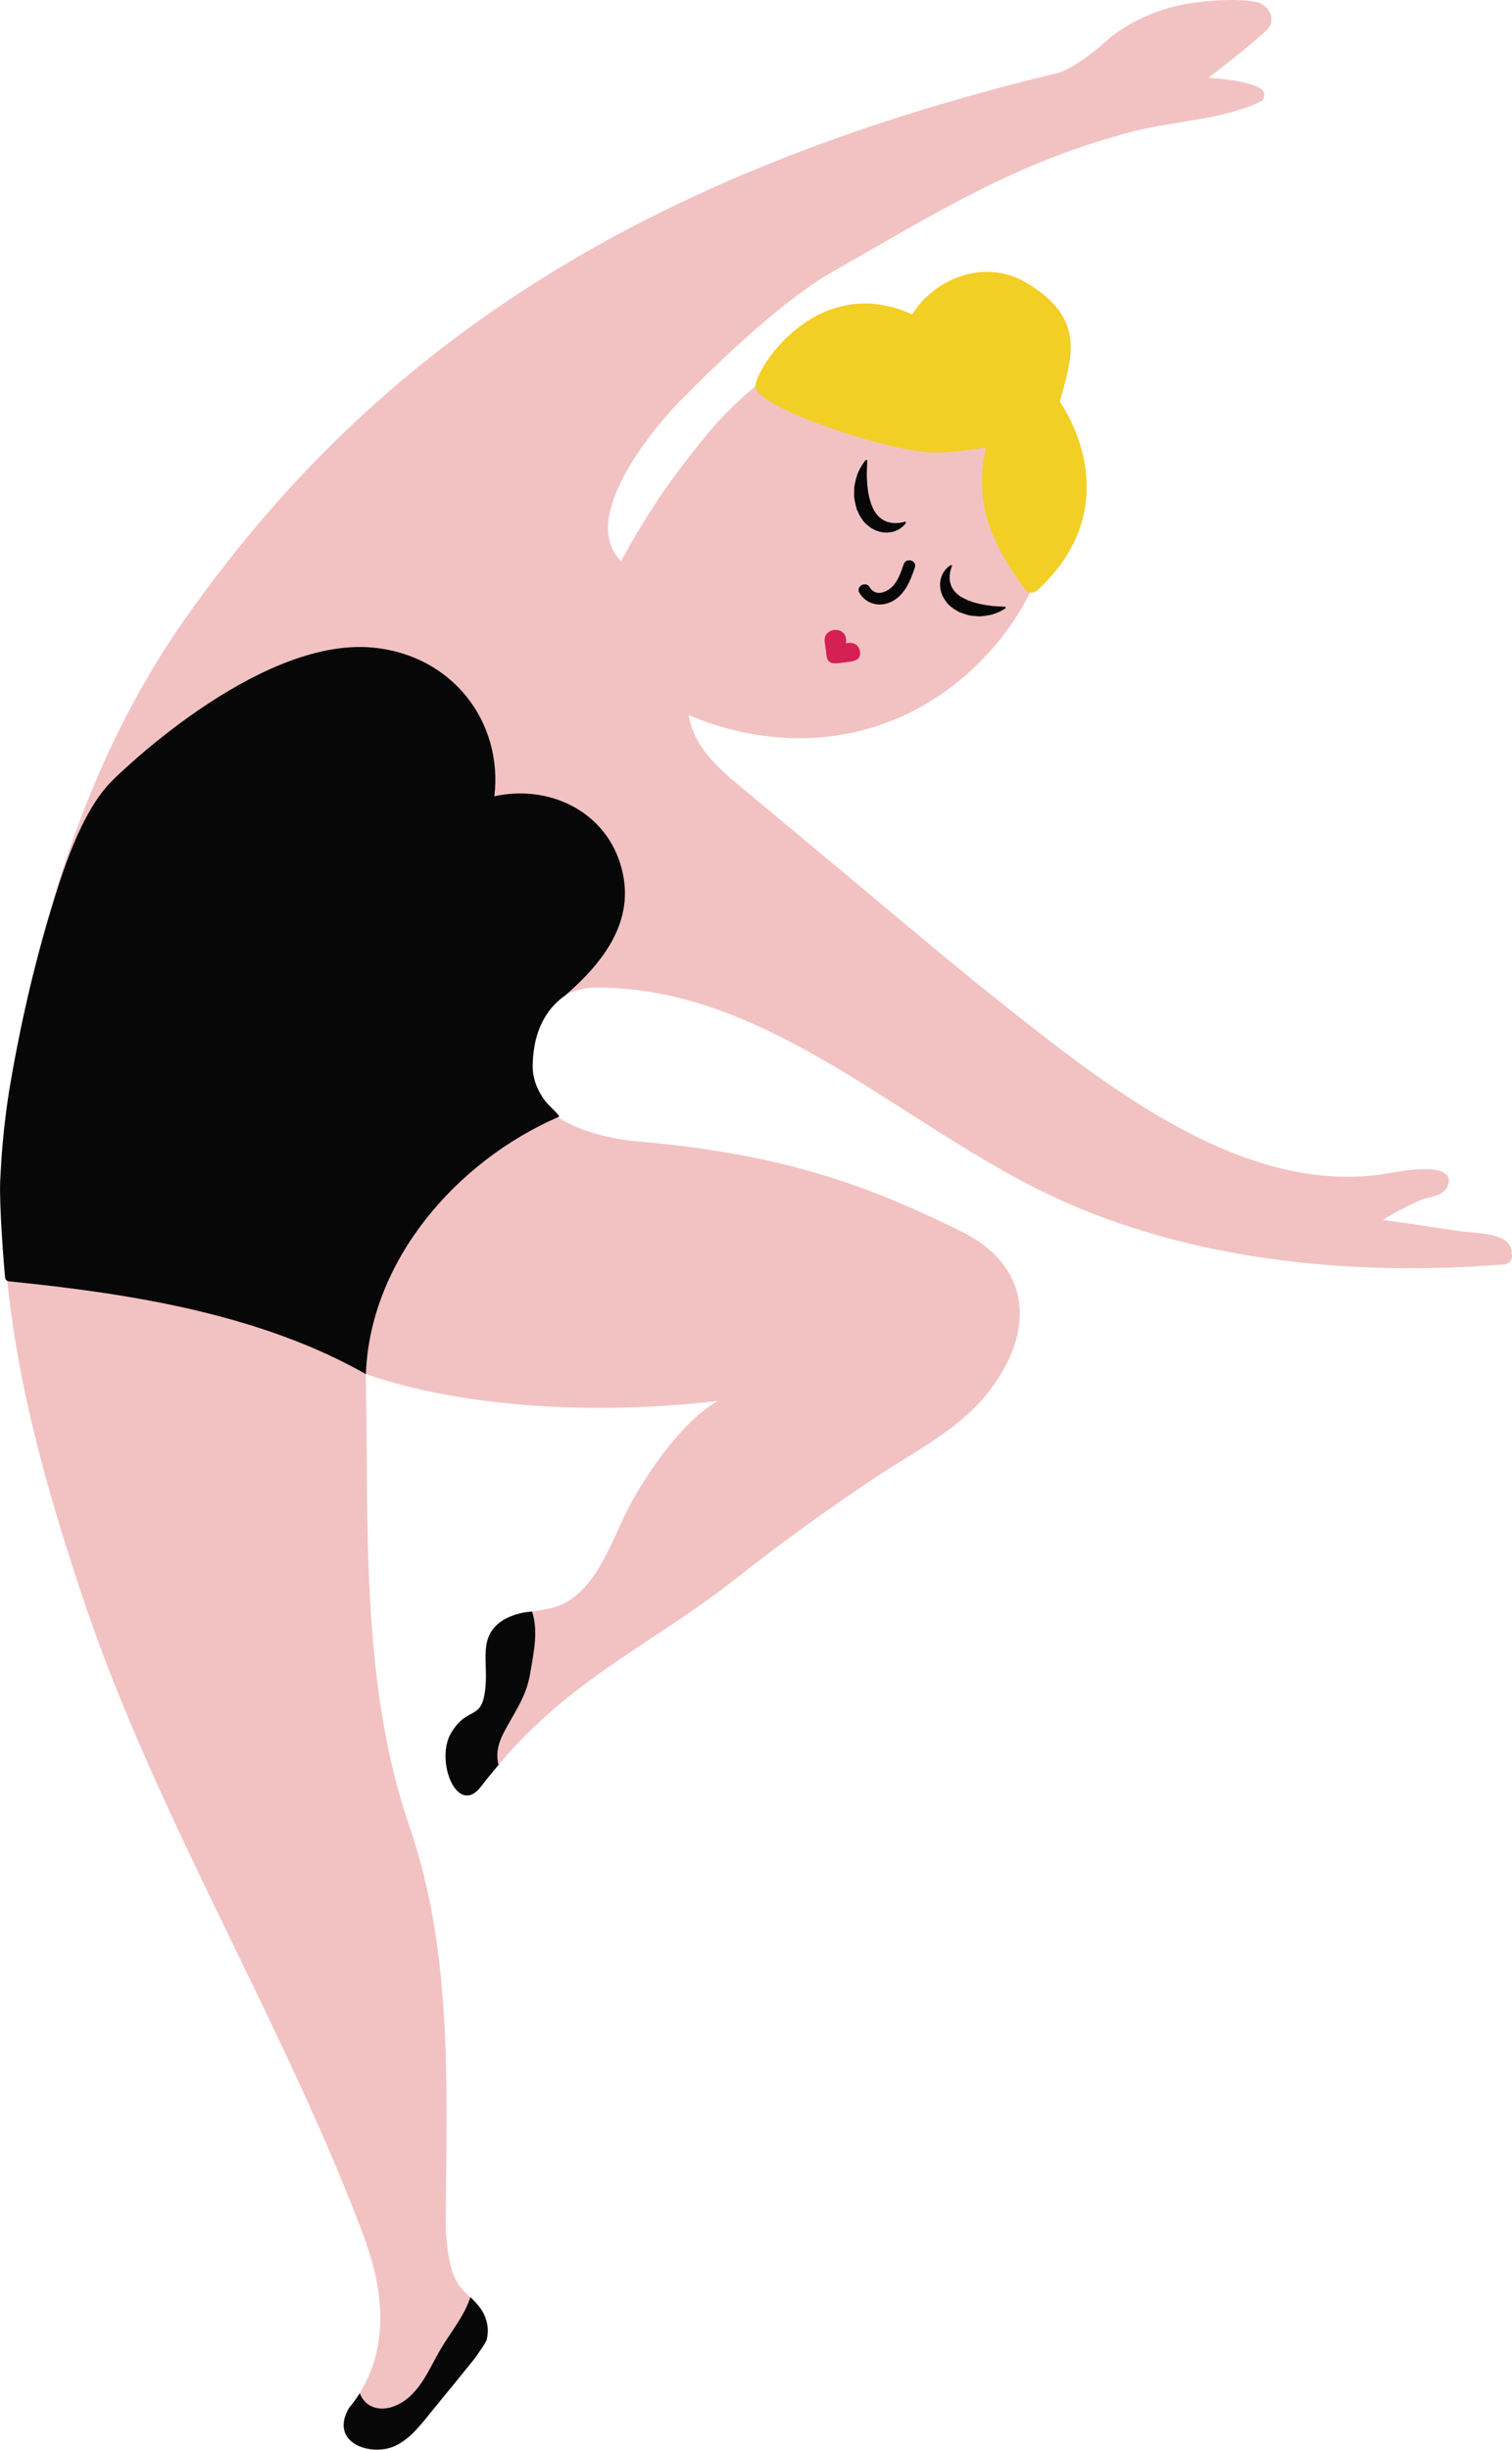 <svg xmlns="http://www.w3.org/2000/svg" width="666.91" height="1080" viewBox="0 0 666.91 1080"><g id="a"/><g id="b"><g id="c"><g id="d"><path d="M666.73 552.6c.21-2.27-.94-4.78-3.62-6.24-5.36-2.99-14.35-2.78-20.17-3.7-10.55-1.61-32.49-4.92-32.82-4.73.56-1.09 14.48-8.34 17.83-9.33 3.75-1.1 9.1-1.57 10.68-5.87 4.24-11.5-23.01-6.01-23.67-5.91-62.83 12.36-123.92-35.65-170.25-72.22-25.19-19.95-49.64-40.78-74.35-61.36-12.83-10.73-25.73-21.4-38.55-32.13-11.76-9.78-25.45-19.89-28.08-35.86 30.45 12.91 66.1 14.82 98.42-1.48 34.64-17.45 62.91-55.43 62.41-94.94-.49-34.24-24.23-65.71-56.46-72.38-36.75-7.67-74.35 17.89-97.68 46.8-13.47 16.77-22.87 29.35-36.5 54.12-18.41-18.41 12.33-56.61 26.37-70.88 16.67-17.04 45.4-44.4 66.05-56.16 47-26.65 82.04-49.24 134.41-62.61 16.52-4.22 39.69-5.18 55.26-12.97 2.19-1.09 2.17-4.28.2-5.59-5.6-3.52-17.24-4.43-23.2-4.9 7.62-5.72 24.94-19.47 26.72-22.24 3.06-4.76-1-10.23-5.57-11.15-1.66-.34-10.29-1.98-28.11.4-13.83 1.85-29.15 8.4-39.13 17.71-6.71 6.26-16.8 12.35-19.67 13.03-185.57 44.49-302.25 122.17-385.67 240.89C39.16 333.22 17.66 403.82 5.41 476.64c-13.09 78.13 6.88 156.14 32.1 230.67 32.17 95.21 89.23 187.36 124.11 281.69-.61.69 18.42 41.44-7.76 72.53-9.07 15.38 9.51 21.74 20.16 16.84 7.21-3.32 12.07-10.24 16.96-16.19 6.12-7.46 12.24-14.92 18.22-22.39.07-.13 5.74-7.87 5.38-8.66.84-3.42.45-7.21-1.31-10.91-2.3-4.83-7.01-7.99-10.31-12.01-6.12-7.31-6.35-26.57-6.34-27.03.13-57.44 3.69-118.76-15.94-175.7-21.72-62.99-18.09-133.03-19.32-199.69 43.06 14.92 102.04 18.13 155.23 11.84-17.43 9.96-34.77 37.16-41.24 50.85-7.67 16.32-14.95 36.81-33.12 40.7-7.76 1.66-15.01 1.52-20.67 5.29-10.06 6.61-6.72 16.74-7.26 26.94-.98 18.51-7.26 9.54-15.16 22.3-7.51 12.13 2.55 37.55 13.02 23.88 35.8-46.72 71.64-59.61 112.39-91.62 19.94-15.69 40.5-30.58 61.69-44.67 16.45-10.94 35.92-20.6 48.64-36.22 23.19-28.66 19.18-57.38-10.8-72.14-38.63-19.02-76.16-34.01-142.79-39.71-18.72-1.6-47.51-10.03-47.4-30 .15-26.72 12.38-37.86 29.95-37.83 72.66.14 130.07 56.91 193.75 88.81 62.07 31.2 136.82 38.84 206.11 33.21 2.61-.23 3.68-2.99 3.03-4.84z" fill="#f2c2c2"/><path d="M207.47 1012.75c-2.54 7.87-7.8 14.3-12.33 21.61-4.68 7.56-7.88 16.36-14.66 22.41-4.66 4.16-12.44 7.3-18.17 3.18-1.74-1.25-2.85-2.95-3.62-4.85-1.38 2.17-2.9 4.32-4.67 6.42-9.08 15.38 9.51 21.74 20.16 16.84 7.21-3.32 12.07-10.24 16.96-16.19 6.12-7.46 12.24-14.92 18.22-22.39.07-.13 5.74-7.87 5.38-8.66.84-3.42.45-7.21-1.31-10.91-1.39-2.92-3.66-5.22-5.97-7.48z" fill="#070707"/><path d="M199.12 763.77c-7.51 12.13 2.54 37.55 13.02 23.88 2.58-3.37 5.17-6.52 7.75-9.56-1.14-4.5-.41-9 2.28-14.19 4.55-8.77 9.88-15.56 11.6-25.71 1.58-9.35 3.79-18.84.92-27.71-5.47.3-10.44 2.23-13.15 4.04-10.06 6.61-6.72 16.74-7.26 26.94-.98 18.51-7.26 9.54-15.16 22.3z" fill="#070707"/><g><path d="M392.72 265.5c6.2-2.76 8.76-9.28 10.81-15.27 1.08-3.15-3.87-4.59-4.94-1.46-1.09 3.18-2.16 6.43-4.31 9.06-2.6 3.19-7.99 5.59-10.71 1.02-1.69-2.84-6.2-.34-4.5 2.52 2.86 4.81 8.57 6.39 13.65 4.12z" fill="#070707"/><path d="M379.33 287.31c-.46-3.46-3.71-4.48-6.28-3.64.17-.59.23-1.26.14-2-.81-6.07-10.24-4.83-9.43 1.25.18 1.39.66 4.95.84 6.34.57 4.26 4.61 3.21 7.87 2.77 3.26-.43 7.43-.47 6.87-4.73z" fill="#d42055"/><path d="M399.59 230.55s-.41.7-1.43 1.61c-1.02.85-2.69 2.04-5.19 2.46-2.45.5-5.91.04-8.89-1.95-1.41-1.05-2.88-2.17-3.76-3.66-1.15-1.43-1.63-2.9-2.4-4.41-.48-1.53-.71-3-1.05-4.47-.27-1.43-.06-2.84-.1-4.17-.09-1.35.31-2.58.54-3.75.21-1.16.58-2.25.91-3.24 1.58-3.88 3.65-6.17 3.65-6.17l.68.06s-.1 2.47-.24 6.17c.13 1.84.06 4.01.4 6.28.25 2.29.77 4.68 1.59 6.94.52 1.07.79 2.29 1.52 3.21.57 1.04 1.33 1.88 2.14 2.64.85.68 1.72 1.35 2.68 1.67.92.45 1.89.59 2.76.76 3.62.37 5.94-.62 5.94-.62l.24.64z" fill="#070707"/><path d="M419.46 249.11s-.69.31-1.63 1.18c-.89.87-2.15 2.3-2.77 4.58-.7 2.23-.6 5.48.97 8.43.84 1.41 1.75 2.88 3.04 3.84 1.22 1.2 2.53 1.79 3.86 2.64 1.37.59 2.71.95 4.05 1.39 1.31.38 2.63.33 3.86.49 1.25.21 2.42-.04 3.53-.15 1.1-.09 2.15-.32 3.09-.54 3.75-1.1 6.07-2.81 6.07-2.81v-.63s-2.3-.14-5.75-.36c-1.7-.3-3.72-.44-5.8-.96-2.1-.45-4.27-1.16-6.29-2.13-.94-.58-2.05-.95-2.84-1.71-.91-.63-1.62-1.41-2.25-2.24-.55-.85-1.09-1.72-1.3-2.65-.33-.89-.37-1.81-.44-2.64.0-3.4 1.14-5.46 1.14-5.46l-.57-.28z" fill="#070707"/></g><path d="M273.52 380.52c-7.52-23.46-31.85-34.65-55.46-29.47 3.88-32.93-18.71-62.33-53.71-65.56-51.43-4.75-114.53 58.35-114.62 58.44-14.25 13.94-22.68 42.19-27.06 56.51-.1.33-.19.66-.29.98-1.37 4.49-2.67 9.01-3.93 13.55-.29 1.04-.57 2.08-.85 3.13-1.04 3.84-2.04 7.69-3 11.56-.34 1.38-.69 2.76-1.02 4.15-.87 3.58-1.69 7.17-2.49 10.77-.34 1.52-.69 3.04-1.01 4.56-.78 3.64-1.52 7.29-2.24 10.95-.28 1.41-.57 2.82-.84 4.23-.96 5.01-1.87 10.03-2.72 15.08-1.01 6.06-1.79 12.09-2.46 18.12-.2 1.86-.36 3.71-.54 5.57-.46 4.71-.76 9.43-1.02 14.15-.06 1.14-.13 2.28-.18 3.42-.43 10.74 1.59 36.92 2.17 42.58.1.91.82 1.58 1.73 1.67 53.41 5.34 110.78 14.41 157.4 40.9 1.84-49.73 39.51-93.67 85.18-113.49.27-.85-4.13-4.42-5.92-6.75-.26-.33-.52-.66-.76-.99-.38-.53-.71-1.08-1.05-1.62-.29-.47-.57-.94-.84-1.42-.27-.5-.52-1-.76-1.51-.27-.57-.5-1.15-.73-1.74-.18-.47-.35-.93-.5-1.41-.22-.7-.38-1.42-.53-2.13-.08-.39-.19-.78-.25-1.18-.17-1.14-.28-2.29-.27-3.48.02-3 .29-5.76.72-8.36.03-.19.05-.39.08-.58.45-2.52 1.1-4.83 1.9-6.99.06-.16.11-.33.17-.49.84-2.16 1.84-4.13 2.98-5.93.05-.08.09-.15.14-.23 1.19-1.84 2.53-3.5 3.99-4.97 1.39-1.4 2.87-2.65 4.45-3.74h0c17.4-15.1 31.88-34.05 24.13-58.25z" fill="#070707"/><path d="M467.46 177.13v-.07c5.17-19.02 12.06-36.35-14.58-52.31-18.78-11.25-40.92-1.68-50.51 13.85-40.14-18.28-67.23 20.72-69.16 31.03-1.57 8.4 41.45 22.87 60.86 27.22 18.35 4.1 23.35 2.79 40.94.41-5.88 24.22 2.61 42.37 15.95 60.93.23.31.48.55.73.73.78 2.25 3.64 3.38 5.96 1.24 41.88-38.78 10.21-82.43 9.81-83.04z" fill="#f2cf24"/></g></g></g></svg>